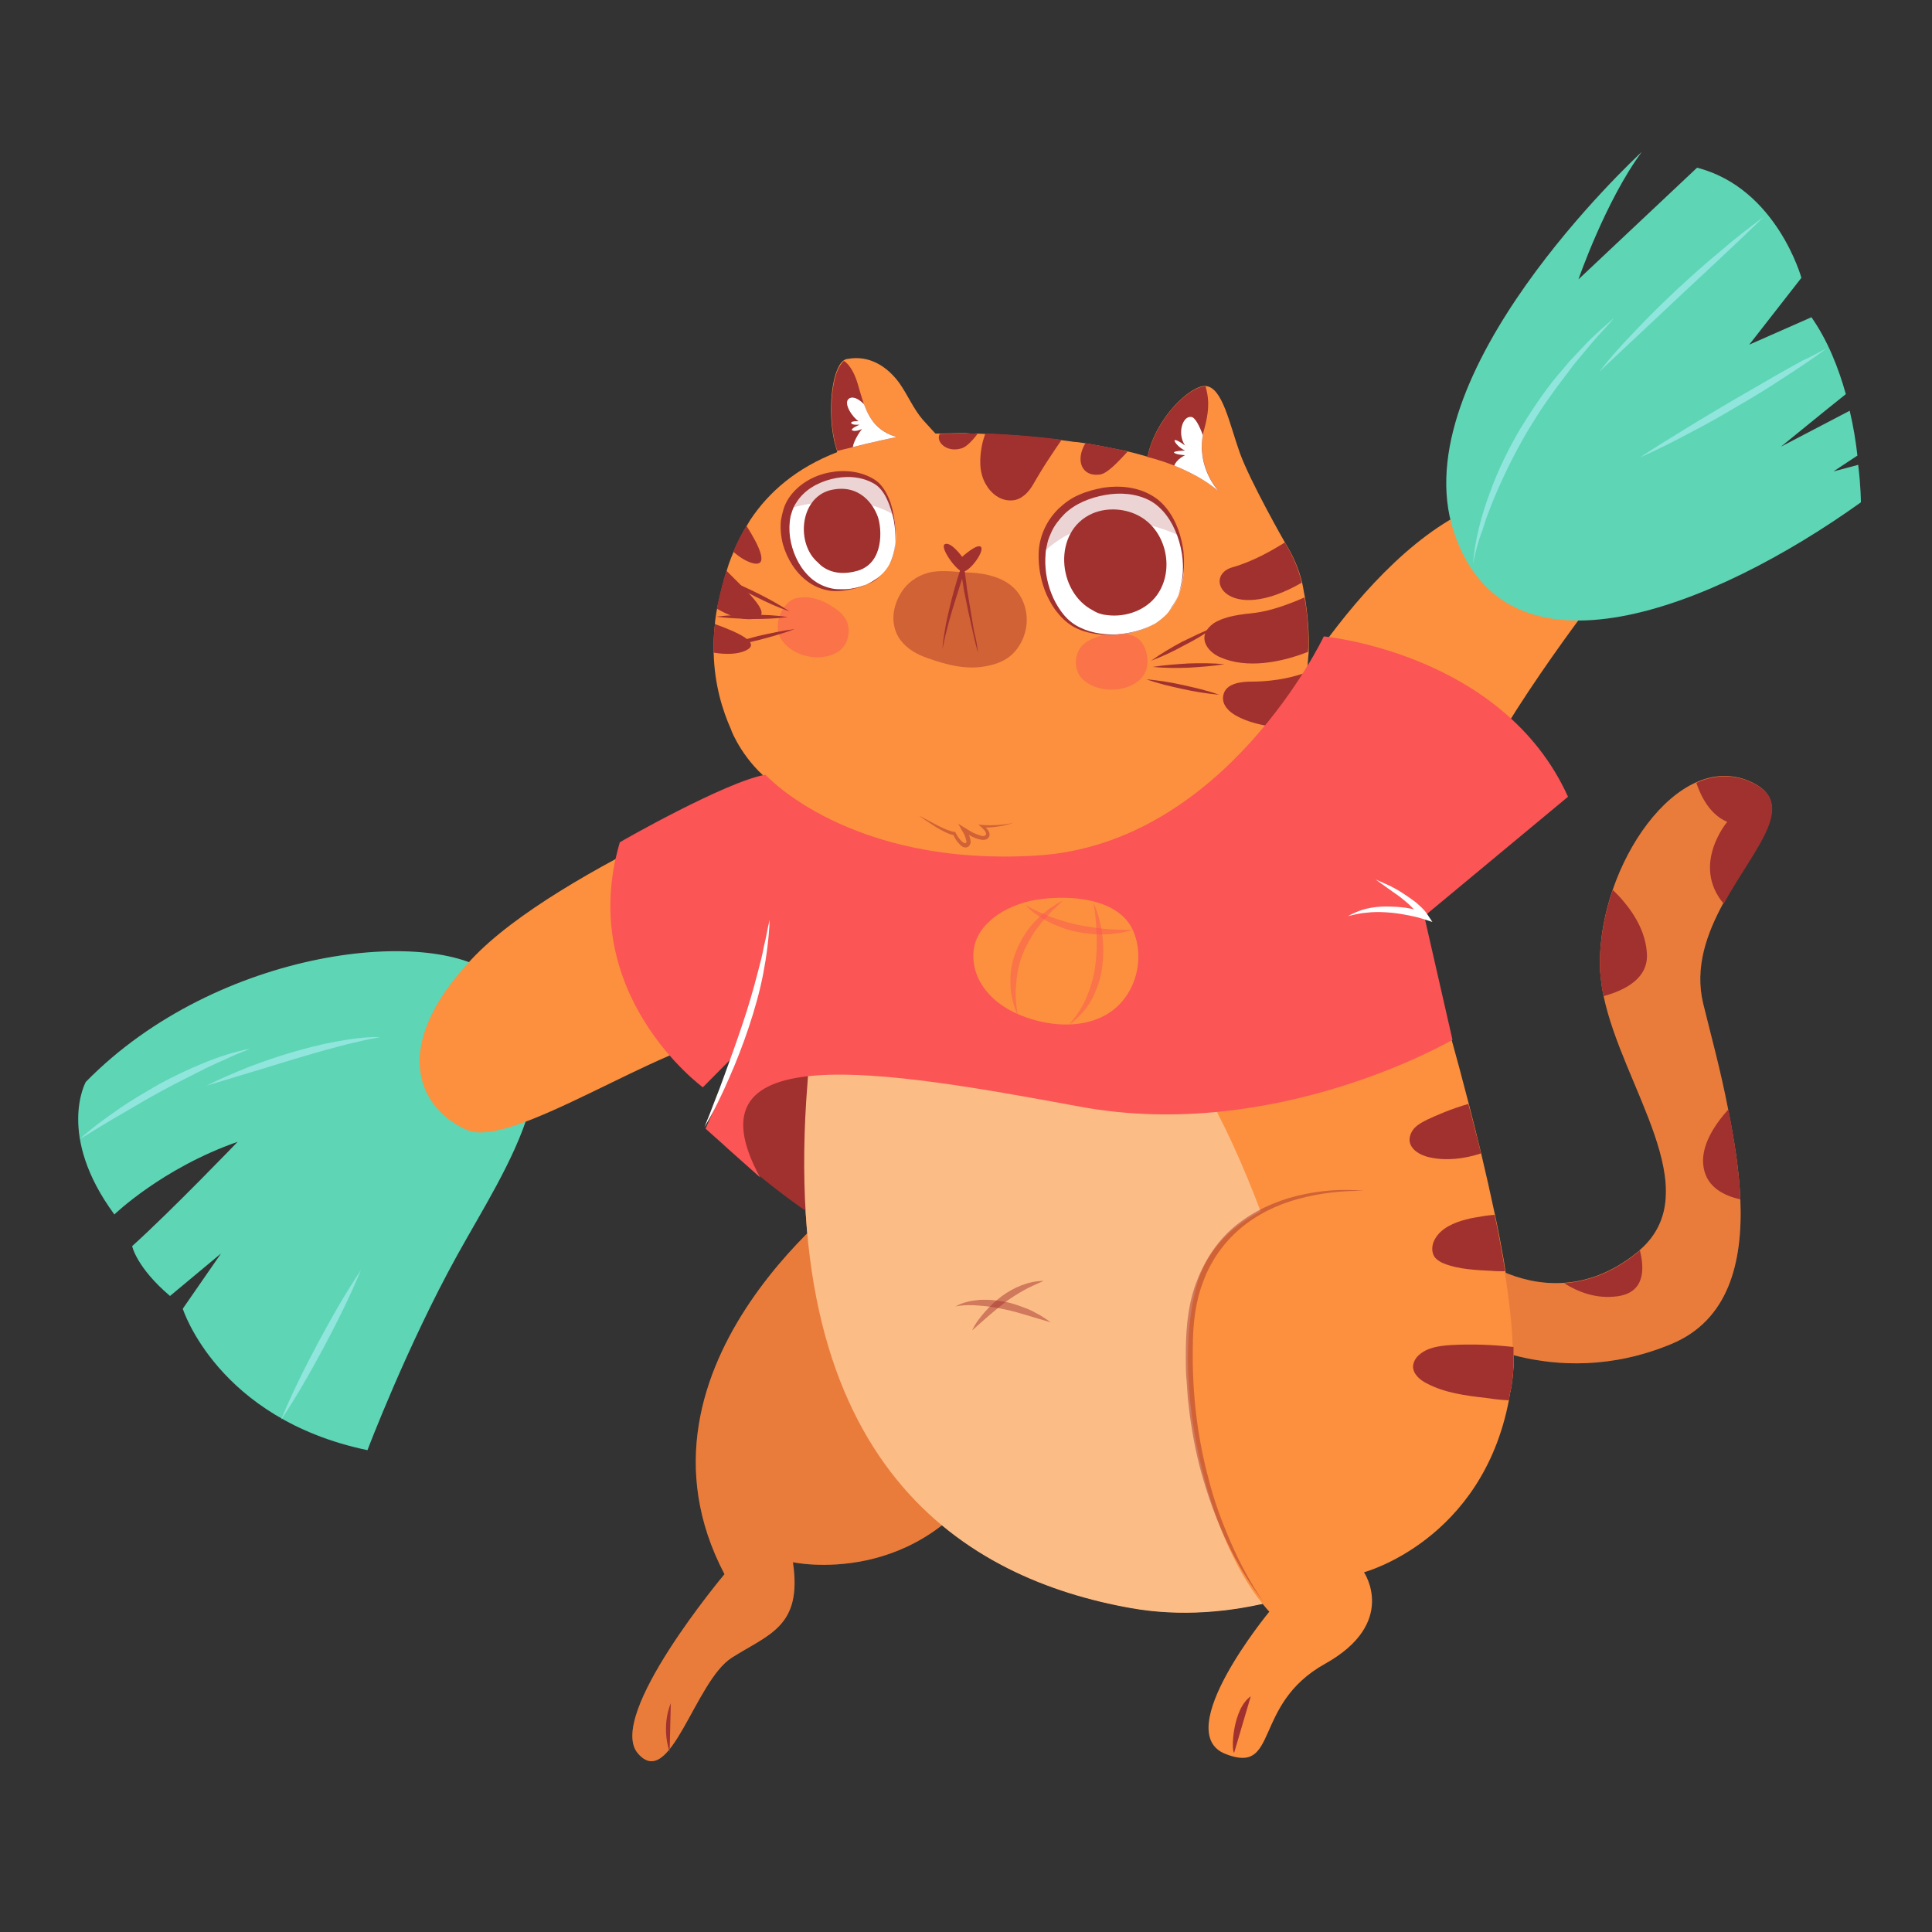 <svg xml:space="preserve" style="enable-background:new 0 0 500 500;" viewBox="0 0 500 500" y="0px" x="0px"
     xmlns="http://www.w3.org/2000/svg" id="图层_1" version="1.0">
<rect x="0" y="0" width="500" height="500" fill="#333333" stroke="none"/>
<style type="text/css">
	.st0{fill:#FC903E;}
	.st1{fill:#A0312F;}
	.st2{fill:#5ED5B5;}
	.st3{opacity:0.2;fill:#A0312F;}
	.st4{fill:#FCBC86;}
	.st5{opacity:0.48;fill:#FB5555;}
	.st6{fill:#FFFFFF;}
	.st7{opacity:0.21;fill:#A0312F;}
	.st8{opacity:0.48;fill:#A0312F;}
	.st9{fill:#FB5555;}
	.st10{fill:#90E5DC;}
</style>
<g>
	<path d="M391.7,353.5c-0.1,2.1-0.3,4-0.6,5.7c-0.1,0.4-0.2,0.9-0.3,1.3c-0.1,0.6-0.3,1.2-0.4,1.9
		c-6.1,23.7-31,43.9-59.6,51.6c-1.4,0.4-2.7,0.7-4.1,1c-11.2,2.5-22.8,3.1-33.9,1.1c-42.4-7.5-91.9-36.2-83.8-136.2
		c0.4-5,0.7-9.7,1-14.2c2.1-31.8,1.6-49.9,0.2-60.2c-6.3-1.5-10.1-2.7-10.1-2.7c-7.5-5.4-10.9-13.7-10.9-14
		c-2.2-4.9-4.3-11.6-4.5-19.8c0-0.7,0-1.4,0-2.2c0-1.6,0.1-3.3,0.3-5c0-0.1,0-0.1,0-0.2c0.1-1.3,0.3-2.7,0.6-4.2
		c0-0.3,0.1-0.6,0.2-0.9c0.1-0.3,0.1-0.6,0.2-0.9c0.6-2.7,1.3-5.4,2.1-8c0.2-0.6,0.3-1,0.5-1.6c0.4-1.1,0.8-2.2,1.3-3.3
		c0-0.1,0.1-0.2,0.1-0.3c1-2.2,2-4.3,3.3-6.4c0.3-0.5,0.6-1,0.9-1.5c4.8-7.2,11.9-13.4,22.5-17.5c-0.1-0.1-0.1-0.2-0.1-0.4
		c-2-5.7-2-15.1-0.2-20.2c0.5-1.4,1.1-2.5,1.9-3.1c0.3-0.2,0.6-0.4,1-0.4c5.7-1.1,10.4,2,13.5,6.3c2.1,3,3.6,6.6,6,9.4
		c0.2,0.2,1.8,2,3,3.3l0.3,0.3c0.4,0,0.7,0,1,0c1.8,0,3.7-0.1,5.6-0.1c0.9,0,1.7,0,2.6,0.1c0.2,0,0.5,0,0.7,0c0.3,0,0.6,0,0.9,0
		c0.7,0,1.3,0.1,2,0.1c0.4,0,0.7,0,1,0c6.4,0.3,12.4,0.8,18.1,1.5l0.6,0.1c0.8,0.1,1.5,0.2,2.3,0.3c0.6,0.1,1.2,0.2,1.8,0.2l0,0
		c0.7,0.1,1.4,0.2,2.1,0.3c2.9,0.5,5.7,1,8.5,1.6c0.4,0.1,0.7,0.1,1,0.2c0.5,0.1,0.9,0.2,1.4,0.3c1.8,0.4,3.6,0.9,5.3,1.4
		c0,0,0,0,0,0c1.9-9.8,11-18.5,15-18.3h0c4.4,0.3,6.2,9.9,8.9,17.4c2.7,7.4,11.4,22.7,11.7,23.2h0c2,3.2,3.5,6.6,4.4,10.3
		c0.1,0.4,0.1,0.7,0.2,1c0.1,0.6,0.2,1.1,0.3,1.7c0.1,0.3,0.1,0.7,0.2,1c0.7,4.4,1.1,8.8,1,13v0.1c0,0.7,0,1.4-0.1,2.1
		c-0.1,1.4-0.2,2.8-0.4,4.2c-0.6,4.4-1.8,8.7-3.5,12.6l15.1-0.7c0,0,17.9,51.6,30.3,99.8c1.1,4.3,2.2,8.6,3.2,12.8
		c1.3,5.5,2.5,10.8,3.6,16c0.9,4.1,1.6,8.1,2.3,11.9c0.1,0.9,0.3,1.8,0.4,2.7c1.2,7.4,1.9,14,2.1,19.7
		C391.7,350.4,391.7,352,391.7,353.5z" class="st0"></path>
	<path d="M187.4,296.4c0,0,22.6,21.2,39.3,26.8c16.7,5.6,12.7-60.9,12.7-60.9l-42.8,12L187.4,296.4z" class="st1"></path>
	<path d="M95.1,375.3c0,0,10.2-26.9,23.2-50.4c13-23.5,32.9-51.3,10.4-71.7c-15.4-14-72.3-8.1-106.5,26.8
		c0,0-7.7,13.8,7.4,34.3c0,0,12.4-12,31.9-18.8c0,0-16.9,17.6-27.3,27c0,0,1.1,5.5,9.8,12.9l13.2-11l-9.9,14.3
		C47.3,338.7,56.3,367.2,95.1,375.3z" class="st2"></path>
	<g>
		<g>
			<path d="M222.4,307.4c0,0-63.6,45.3-34.9,100c0,0-30.8,36.7-22.4,46.4c8.4,9.7,14.7-18.7,24.3-24.8
				c9.6-6.1,18.3-8,15.8-24.7c0,0,33.1,7.2,52.2-25.4C276.5,346.3,222.4,307.4,222.4,307.4z" class="st0"></path>
			<path d="M222.4,307.4c0,0-63.6,45.3-34.9,100c0,0-30.8,36.7-22.4,46.4c8.4,9.7,14.7-18.7,24.3-24.8
				c9.6-6.1,18.3-8,15.8-24.7c0,0,33.1,7.2,52.2-25.4C276.5,346.3,222.4,307.4,222.4,307.4z" class="st3"></path>
		</g>
		<path d="M173.6,440.8c0,0-2.6,5.5-0.3,12.7" class="st1"></path>
	</g>
	<path d="M327.7,190.2c0,0,28.8-55.4,62.8-61.7c34.1-6.4,23.2,25.1,23.2,25.1s-28.5,36.7-35.2,56.5
		c-6.7,19.8-52.8,1.5-52.8,1.5L327.7,190.2z" class="st0"></path>
	<path d="M330.8,414.1c-12.4,3.3-25.5,4.3-38,2.1c-42.4-7.5-91.9-36.2-83.8-136.2c0.4-5,0.7-9.7,1-14.2
		c4-6.9,14.6-18.6,40.1-22.8c36.9-6,61.4,27,79.9,80.9C342.5,360.6,344.7,395.1,330.8,414.1z" class="st4"></path>
	<path d="M209,199.3c0,0-64.8,25.2-87,49c-22.3,23.8-12.6,39.3-1,44.2c11.6,4.9,50.7-22.7,68.3-24.3
		c17.6-1.6,38.8-59,38.8-59L209,199.3z" class="st0"></path>
	<path d="M315.8,127.5c-3.7-3.3-8.2-5.5-11.9-7c-3.8-1.5-6.7-2.2-6.9-2.2c1.9-9.8,10.9-18.5,15-18.3l0,0
		c0.6,2.3,1.3,5-0.3,10.9c-0.2,0.6-0.3,1.1-0.4,1.7C309.9,120.8,314.9,126.7,315.8,127.5z" class="st1"></path>
	<path d="M232,113.1c0,0-6.2,1.3-11.2,2.6c-1.6,0.4-3,0.7-4.1,1c-2-5.7-2-15.1-0.2-20.2c0.5-1.4,1.2-2.5,1.9-3.1
		c0,0,2.1,1,3.6,6c0.5,1.8,1,3.5,1.6,5.2C224.9,108.3,226.9,111.4,232,113.1z" class="st1"></path>
	<path d="M280.7,166.5c-2.7,2.1-3.2,6.8-0.4,9.4c3.8,3.5,11.3,3.5,15-0.3c3.1-3.2,1.5-9.6-1.7-10.9
		c-2.7-1.1-5.6-1-8.3-0.3C284.1,164.8,282.2,165.3,280.7,166.5z" class="st5"></path>
	<path d="M218.3,159.4c2.2,2.6,1.7,7.4-1.6,9.4c-4.5,2.7-11.8,1.1-14.6-3.5c-2.3-3.8,0.6-9.8,4-10.5
		c2.9-0.6,5.7,0.1,8.2,1.5C215.4,157,217.1,157.9,218.3,159.4z" class="st5"></path>
	<path d="M274.7,113.9c-1,1.4-1.9,2.8-2.7,4c-1.7,2.5-3.2,5-4.7,7.6c-1.1,1.9-3,3.9-5.4,4c-3,0.2-5.5-1.8-6.9-4.4
		c-1.7-3.1-1.5-6.8-0.8-10.2c0.2-0.9,0.5-1.8,0.8-2.7c0.4,0,0.7,0,1,0c6.4,0.3,12.4,0.8,18.1,1.5
		C274.3,113.9,274.5,113.9,274.7,113.9z" class="st1"></path>
	<path d="M194.8,160.2c-3.2,0.3-6.4-1-9.3-2.7c0.1-0.3,0.1-0.6,0.2-0.9c0.1-0.3,0.1-0.6,0.2-0.9c0.6-2.7,1.2-5.3,2.1-8
		C193.8,153.6,200.8,159.6,194.8,160.2z" class="st1"></path>
	<path d="M193.1,168.3c-2.2,1.1-5.4,1.1-8.4,0.6c0-0.7,0-1.4,0-2.2c0-1.6,0.1-3.3,0.3-5c0-0.1,0-0.1,0-0.2
		C191.1,163.7,197,166.4,193.1,168.3z" class="st1"></path>
	<path d="M195,145.8c-1.7-0.4-3.5-1.5-5.2-3c0-0.1,0.1-0.2,0.1-0.3c0.9-2.2,2-4.3,3.3-6.4
		C196.5,141.3,199,146.6,195,145.8z" class="st1"></path>
	<path d="M291.8,116.9c-2.6,2.8-5.2,5.6-7.1,5.9c-4.7,0.7-6.5-3.6-3.8-8.1c2.9,0.5,5.8,1,8.5,1.6
		c0.4,0.1,0.7,0.2,1.1,0.2C290.9,116.7,291.3,116.8,291.8,116.9z" class="st1"></path>
	<path d="M253,112.3c-1.5,1.9-3,3.5-4.4,3.8c-3.7,1-6.5-1.8-5.4-3.8c1.8-0.1,3.7-0.1,5.6-0.1c0.8,0,1.7,0,2.6,0
		c0.2,0,0.5,0,0.7,0C252.5,112.2,252.8,112.3,253,112.3z" class="st1"></path>
	<g>
		<g>
			<path d="M298.9,161.4c-5.5,3.3-13.8,3.9-19.6,1.2c-1.2-0.6-2.4-1.3-3.4-2.3c-4.4-4.2-6.5-11.1-6.1-17.1
				c0-0.1,0-0.3,0-0.4c0.5-6,4.3-11.2,9.7-13.8c6.4-3,15.6-3.5,21,1.7c2.1,2.1,3.7,4.8,4.7,7.9l0,0
				C307.9,146.7,306.3,157,298.9,161.4z" class="st6"></path>
			<path d="M298.9,161.4c-3.1,1.8-6.7,2.7-10.3,2.9c-1.8,0.1-3.6,0-5.4-0.3c-1.8-0.3-3.5-0.8-5.2-1.7
				c-1.6-0.9-3-2.1-4.2-3.6c-1.2-1.4-2.1-3-2.9-4.7c-1.5-3.4-2.2-7.1-2.1-10.8l0,0.1c0.1-4.5,2.1-8.7,5.2-11.7
				c1.6-1.5,3.4-2.8,5.4-3.6c2-0.9,4.1-1.4,6.2-1.8c4.2-0.6,8.8-0.2,12.6,2.1c1.9,1.1,3.4,2.7,4.6,4.5c1.2,1.8,2,3.7,2.6,5.7
				l-0.4-0.3l0,0l0.3,0l0.1,0.3c0.6,2.1,1,4.2,1,6.3c0.1,2.1-0.1,4.3-0.6,6.4c-0.5,2.1-1.3,4.1-2.5,5.8
				C302.3,158.8,300.8,160.3,298.9,161.4z M298.9,161.4c1.8-1.1,3.4-2.6,4.5-4.4c1.2-1.8,1.9-3.8,2.3-5.9c0.9-4.1,0.4-8.5-1-12.4
				l0.4,0.3l0,0l-0.3,0l-0.1-0.3c-0.7-1.9-1.6-3.7-2.8-5.3c-1.2-1.6-2.7-3-4.4-3.9c-3.5-1.8-7.6-2.1-11.5-1.4
				c-3.9,0.7-7.7,2.2-10.5,4.9c-0.7,0.7-1.3,1.4-1.9,2.2c-0.6,0.8-1.1,1.6-1.5,2.5c-0.4,0.9-0.8,1.8-1,2.7c-0.1,0.5-0.2,1-0.3,1.4
				c-0.1,0.5-0.2,1-0.2,1.4l0,0.1c-0.3,3.4,0.2,7,1.5,10.3c0.6,1.6,1.5,3.2,2.5,4.6c1,1.4,2.3,2.7,3.8,3.6c3,1.8,6.7,2.5,10.3,2.4
				C292.2,164,295.8,163.1,298.9,161.4z" class="st1"></path>
		</g>
		<path d="M286.6,159.2c4.8,0.6,10.1-1.3,12.9-5.3c4.5-6.4,2.4-16.3-4.4-20.2c-3.6-2.1-8.5-2.5-12.4-0.8
			c-10.3,4.5-9.2,20.3,0.2,25.1C284,158.7,285.3,159.1,286.6,159.2z" class="st1"></path>
		<path d="M305.2,138.6c-21.1-9.6-33.9,3-35.4,4.6c0-0.1,0-0.3,0-0.4c0.5-6,4.3-11.2,9.7-13.8c6.4-3,15.6-3.5,21,1.7
			C302.6,132.7,304.2,135.5,305.2,138.6z" class="st7"></path>
	</g>
	<g>
		<g>
			<path d="M230.2,146c-2.6,4.9-8.6,6.8-13.8,6.7c-0.7,0-1.4-0.1-2.1-0.3c-8.3-1.8-13.3-12.9-10.3-20.7
				c0.3-0.8,0.7-1.6,1.2-2.3c4.2-6.4,15-9,21.5-4.6c1.5,1.1,2.6,2.8,3.3,4.5c0.5,1.2,0.9,2.5,1.2,3.8
				C232.2,137.4,232.2,142.4,230.2,146z" class="st6"></path>
			<path d="M230.2,146c-0.9,1.7-2.3,3.2-4,4.2c-1.6,1.1-3.5,1.8-5.4,2.2c-1,0.2-1.9,0.4-2.9,0.5c-1,0.1-2,0.1-3,0
				c-2-0.3-3.9-1-5.6-2.2c-3.3-2.3-5.6-6-6.7-9.9c-0.5-2-0.7-4.1-0.5-6.1l0.3-1.5c0.1-0.5,0.3-1,0.4-1.5c0.3-1,0.8-2,1.4-2.9
				c2.4-3.5,6.3-5.7,10.3-6.5c4-0.8,8.3-0.4,11.8,1.8c1.8,1.1,2.9,3,3.7,4.8c0.8,1.8,1.2,3.8,1.5,5.7c0.3,1.9,0.4,3.9,0.2,5.9
				C231.6,142.3,231.2,144.3,230.2,146z M230.2,146c1.8-3.5,1.8-7.6,1.1-11.4c-0.4-1.9-1-3.8-1.8-5.5c-0.8-1.7-2-3.3-3.6-4.1
				c-3.3-1.8-7.3-1.9-10.8-1c-3.6,0.9-7,2.9-8.9,5.9c-0.5,0.7-0.9,1.5-1.2,2.4c-0.1,0.4-0.3,0.9-0.4,1.3l-0.2,1.3
				c-0.2,1.8-0.1,3.7,0.3,5.5c0.8,3.6,2.6,7.1,5.5,9.5c1.5,1.2,3.2,2,5.1,2.4c0.9,0.2,1.9,0.2,2.9,0.2c1,0,1.9-0.1,2.9-0.3
				c1.9-0.4,3.8-1,5.4-2C227.9,149.1,229.3,147.7,230.2,146z" class="st1"></path>
		</g>
		<path d="M211.7,145.6c0.3,0.3,3.4,4.1,10.3,2.1c6.9-2.1,6.2-11,5.2-13.9c-1-2.9-4.6-8.9-12.5-6.9
			C206.9,129.1,206,140.8,211.7,145.6z" class="st1"></path>
		<path d="M231.1,133.1c-9.2-5.4-21.1-3.2-27.2-1.4c0.3-0.8,0.7-1.6,1.2-2.3c4.2-6.4,15-9,21.5-4.6
			c1.5,1.1,2.6,2.8,3.3,4.5C230.4,130.5,230.8,131.8,231.1,133.1z" class="st7"></path>
	</g>
	<path d="M336.9,150.8c-19.5,11.2-25.9-1.8-17.9-4c5.3-1.5,10.3-4.4,13.5-6.4C334.5,143.6,336,147.1,336.9,150.8z" class="st1"></path>
	<path d="M338.6,167.5L338.6,167.5c0,0.5-0.1,0.8-0.1,1.2c-7.1,2.8-15.9,4.4-22.7,1.4c-2.6-1.1-4.8-3.6-3.9-6.2
		c0.4-1,1.2-1.9,2.2-2.6c3-1.9,7.1-2.3,10.7-2.7c4.1-0.5,9-2.3,12.8-4C338.4,159,338.7,163.3,338.6,167.5z" class="st1"></path>
	<path d="M338.4,173.9c-0.6,4.9-0.8,7.9-2.5,14c-4.9,0.9-11.9-0.3-16.2-2.8c-1.9-1.1-3.6-2.9-3.1-5.2
		c0.6-3.1,4.7-3.5,7.3-3.5C330.7,176.4,335.8,174.9,338.4,173.9z" class="st1"></path>
	<g>
		<path d="M187,167.4c3-1.1,6.1-2,9.2-2.8c3.1-0.7,6.3-1.4,9.5-1.8c-3,1.1-6.1,2-9.2,2.8
			C193.3,166.4,190.2,167.1,187,167.4z" class="st1"></path>
		<path d="M185.3,159.6c3.1-0.4,6.2-0.5,9.3-0.5c3.1,0,6.2,0.1,9.3,0.6c-3.1,0.4-6.2,0.5-9.3,0.5
			C191.5,160.1,188.4,160,185.3,159.6z" class="st1"></path>
		<path d="M187.6,149.9c3,1,5.8,2.3,8.6,3.7c2.8,1.4,5.5,2.9,8.1,4.6c-3-1-5.8-2.3-8.6-3.7
			C192.9,153.1,190.2,151.7,187.6,149.9z" class="st1"></path>
	</g>
	<path d="M306.7,117.8c0,0-2.2-0.1-2.8-0.6c-0.6-0.5,2.8-0.6,2.8-0.6c-1.7-0.7-3.2-2.7-2.6-2.7c0.6-0.1,2.6,1.4,2.6,1.4
		c-2.1-3-0.7-7.7,1.6-7.4c1,0.1,2.1,2.3,3,4.7c-1.5,8.2,3.6,14.2,4.5,14.9c-3.7-3.3-8.2-5.5-11.9-7
		C304.5,118.8,306.7,117.8,306.7,117.8z" class="st6"></path>
	<path d="M220.7,115.7c0.3-1.9,2.2-4.5,2.4-4.7c-0.1,0.1-1.7,0.8-2.5,0.4c-0.8-0.4,1.9-1.5,1.9-1.5s-2,0.2-2.2-0.4
		c-0.2-0.6,1.9-0.5,1.9-0.5c-1.5-0.9-4.2-4.8-2.4-5.9c1.2-0.7,2.8,0.5,3.8,1.5c1.4,3.8,3.3,6.9,8.4,8.5
		C232,113.1,225.8,114.4,220.7,115.7z" class="st6"></path>
	<g>
		<path d="M249,144.1c0,0-2.8-3.9-4.4-3.3c-1.6,0.6,2.6,6.5,4.3,7.1c1.7,0.6,5.9-5.1,5-6.3
			C253.1,140.4,249,144.1,249,144.1z" class="st1"></path>
		<path d="M253.1,169c-0.5-1.8-0.9-3.6-1.3-5.3l-1.2-5.4c-0.4-1.8-0.7-3.6-1.1-5.4c-0.3-1.8-0.6-3.6-0.8-5.5l1,0.1
			c-1.1,3.4-2.1,6.8-3.2,10.2c-0.5,1.7-1,3.4-1.4,5.1c-0.5,1.7-0.8,3.4-1.2,5.2c0.1-1.8,0.4-3.5,0.7-5.3c0.3-1.8,0.7-3.5,1.1-5.2
			c0.8-3.5,1.8-6.9,2.9-10.3l0.8-2.4l0.2,2.5c0.2,1.8,0.5,3.6,0.7,5.4l0.9,5.4l0.9,5.4C252.6,165.3,252.9,167.1,253.1,169z" class="st1"></path>
		<path d="M241.3,148c-2.9,0.5-5.8,2.1-7.7,4.8c-2.7,3.9-3.4,8.9-0.6,12.8c1.8,2.4,4.4,3.8,7,4.7
			c5.1,1.8,10.3,3.2,15.7,2c2-0.4,3.9-1.1,5.6-2.4c2.5-2,4.2-5.3,4.4-8.8c0.2-3.4-1.1-6.9-3.4-9c-2.8-2.7-7.2-3.7-10.9-3.9
			C248.1,148.1,244.5,147.5,241.3,148z" class="st8"></path>
	</g>
	<g>
		<path d="M296.7,175.8c3.2,0.3,6.4,0.8,9.5,1.5c3.1,0.7,6.3,1.4,9.3,2.5c-3.2-0.3-6.4-0.8-9.5-1.5
			C302.8,177.6,299.7,176.9,296.7,175.8z" class="st1"></path>
		<path d="M316.9,171.9c-3.1,0.5-6.2,0.7-9.3,0.9c-3.1,0.1-6.2,0.1-9.3-0.2c3.1-0.5,6.2-0.7,9.3-0.9
			C310.7,171.6,313.8,171.6,316.9,171.9z" class="st1"></path>
		<path d="M314.3,162.3c-2.5,1.8-5.2,3.4-8,4.8c-2.7,1.5-5.5,2.8-8.4,3.9c2.5-1.8,5.2-3.4,8-4.9
			C308.6,164.8,311.4,163.4,314.3,162.3z" class="st1"></path>
	</g>
	<path d="M293.1,222c1.4-0.7,2.9-1.4,4.3-2.1c1.4-0.7,2.8-1.4,4.2-2.2l0.9-0.5l-0.3,1c-0.1,0.4-0.3,0.9-0.3,1.3
		c-0.1,0.4,0,0.9,0.2,1c0,0.1,0.2,0.1,0.3,0.1c0.1,0,0.2-0.1,0.4-0.2c0.3-0.3,0.5-0.6,0.8-1c0.4-0.8,0.8-1.6,1.1-2.5
		c0.3-0.9,0.6-1.8,0.8-2.6l0.3-1.7l0.6,1.6c0.3,0.6,0.6,1.3,1,1.9c0.4,0.6,0.9,1.1,1.3,0.9c0.4-0.1,0.9-0.7,1.2-1.3
		c0.3-0.6,0.5-1.3,0.7-2l0.1-0.3l0.3,0c1.7-0.1,3.4-0.5,5-1c0.8-0.2,1.6-0.5,2.4-0.9c0.8-0.3,1.5-0.8,2.3-1.2
		c-1.4,1.1-2.9,1.9-4.5,2.6c-1.6,0.6-3.3,1.1-5.1,1.3l0.4-0.3c-0.1,0.8-0.3,1.5-0.7,2.3c-0.2,0.4-0.4,0.7-0.6,1.1
		c-0.3,0.3-0.6,0.7-1.2,0.8c-0.3,0.1-0.5,0.1-0.8,0c-0.3-0.1-0.5-0.2-0.7-0.3c-0.4-0.3-0.6-0.6-0.9-0.9c-0.5-0.7-0.8-1.4-1.1-2.1
		l1-0.1c-0.2,1-0.5,1.9-0.9,2.8c-0.4,0.9-0.7,1.8-1.2,2.7c-0.3,0.4-0.5,0.8-1,1.2c-0.2,0.2-0.5,0.4-0.9,0.4c-0.4,0-0.7-0.1-1-0.4
		c-0.5-0.6-0.4-1.2-0.4-1.7c0.1-0.5,0.2-1,0.4-1.5l0.5,0.5c-1.4,0.8-2.9,1.4-4.3,2C296.1,220.9,294.6,221.5,293.1,222z" class="st8"></path>
	<g>
		<g>
			<path d="M450.4,310.4c0.7,16.6-3.2,31.3-17.8,37.4c-31.2,13-55.9-3.3-55.9-3.3l5.9-19c0,0,9.5,7.4,22.2,6.5
				c5.8-0.4,12.2-2.5,18.8-7.8c0.3-0.2,0.5-0.4,0.8-0.7c17.7-15.5-4.5-42.2-9.4-65.8c-0.5-2.2-0.7-4.3-0.9-6.4
				c-0.3-6.8,0.9-14.2,3.3-21.1c4.3-12.5,12.4-23.6,21.5-27.7c4.4-2,9.1-2.3,13.7-0.4c13.2,5.6,1.4,16.9-6.6,31.6
				c-4.3,7.9-7.5,16.7-5.2,26.1c1.9,7.8,4.5,17.2,6.4,27.1c0,0,0,0,0,0C448.8,294.9,450.1,302.8,450.4,310.4z" class="st0"></path>
			<path d="M450.4,310.4c0.7,16.6-3.2,31.3-17.8,37.4c-31.2,13-55.9-3.3-55.9-3.3l5.9-19c0,0,9.5,7.4,22.2,6.5
				c5.8-0.4,12.2-2.5,18.8-7.8c0.3-0.2,0.5-0.4,0.8-0.7c17.7-15.5-4.5-42.2-9.4-65.8c-0.5-2.2-0.7-4.3-0.9-6.4
				c-0.3-6.8,0.9-14.2,3.3-21.1c4.3-12.5,12.4-23.6,21.5-27.7c4.4-2,9.1-2.3,13.7-0.4c13.2,5.6,1.4,16.9-6.6,31.6
				c-4.3,7.9-7.5,16.7-5.2,26.1c1.9,7.8,4.5,17.2,6.4,27.1c0,0,0,0,0,0C448.8,294.9,450.1,302.8,450.4,310.4z" class="st3"></path>
		</g>
		<path d="M446.1,233.9c-8.5-10.1,0.9-21.2,0.9-21.2c-4.5-1.9-6.8-6.6-8-10.1c4.4-2,9.1-2.3,13.7-0.4
			C465.9,207.8,454.1,219.2,446.1,233.9z" class="st1"></path>
		<path d="M415,257.8c-0.5-2.2-0.7-4.3-0.9-6.4c-0.3-6.8,0.9-14.2,3.3-21.1c3.6,3.5,8.3,9.2,8.8,16.2
			C426.8,253.2,420.5,256.3,415,257.8z" class="st1"></path>
		<path d="M450.4,310.4c-4-0.9-8.6-3-9.5-8.2c-1-5.5,2.9-11.2,6.4-15.1C448.8,294.9,450.1,302.8,450.4,310.4z" class="st1"></path>
		<path d="M418.4,335.5c-5.4,0.7-10.1-1.2-13.6-3.4c5.8-0.4,12.2-2.5,18.8-7.8c0.3-0.2,0.5-0.4,0.8-0.7
			C425.6,328.3,425.8,334.6,418.4,335.5z" class="st1"></path>
	</g>
	<path d="M481.6,130c-38.3,27.4-91.9,48.8-105.4,7.5c-13.3-40.7,47-96.6,48.7-98.2c-9.4,12.7-16.4,33-16.4,33l30.7-28.9
		c20.6,5.3,27,28.5,27,28.5l-13.5,17.3l16.1-7.1c4.2,6,7,13.1,8.9,19.9c-5.3,4.2-15.9,12.9-16.8,13.6l17.8-9.3c1,4.2,1.6,8.1,2,11.6
		l-6.2,4.1l6.4-1.7C481.6,126.1,481.6,130,481.6,130z" class="st2"></path>
	<g>
		<g>
			<path d="M391.7,353.5c-0.2,2.5-0.5,4.8-0.9,7c-0.1,0.6-0.2,1.2-0.3,1.9c-7,36.4-37.5,44.5-37.5,44.5
				s8.9,13.1-10.1,23.7c-19,10.6-11.7,28.9-25.8,23.3c-14.3-5.7,11.4-36.8,11.4-36.8c-0.6-0.6-1.2-1.4-1.8-2.1
				c-14.6-18-23.4-56.8-17.3-81.2c2.7-11,10.4-17.3,18.3-21c0.1-0.1,0.2-0.1,0.3-0.1c0.3-0.1,0.6-0.3,0.9-0.4
				c0.6-0.3,1.1-0.5,1.7-0.7c0.3-0.1,0.6-0.2,0.9-0.3c0.3-0.1,0.6-0.2,0.9-0.3c0.3-0.1,0.6-0.2,0.8-0.3c0.4-0.1,0.8-0.2,1.1-0.4
				c7.8-2.5,14.4-2.6,14.4-2.6s20.3-4.4,33,7.5c3,2.8,5.5,6.4,7.3,11.2c0.1,0.9,0.3,1.8,0.4,2.7c1.2,7.4,1.9,14,2.1,19.7
				C391.7,350.4,391.7,352,391.7,353.5z" class="st0"></path>
			<path d="M353,308.2c-5.8-0.1-11.6,0.6-17.1,2.1c-5.5,1.5-10.8,4.1-15.1,7.8c-4.3,3.7-7.6,8.5-9.5,13.8
				c-2,5.3-2.6,11-2.6,16.8c-0.2,11.5,1.1,23,4.1,34.1c1.4,5.6,3.4,11,5.7,16.3c2.3,5.3,5,10.4,8.3,15.2c-7.1-9.1-12-20-15.3-31.1
				c-1.7-5.6-2.8-11.3-3.6-17.1l-0.5-4.3l-0.3-4.4c-0.3-2.9-0.2-5.8-0.2-8.7c0.1-5.8,0.7-11.8,2.9-17.3c2.1-5.5,5.5-10.6,10.1-14.3
				c4.6-3.7,10.1-6.2,15.7-7.6C341.4,308.1,347.2,307.6,353,308.2z" class="st8"></path>
		</g>
		<path d="M319.4,453.6c-0.8-0.3-0.5-11.3,4.3-14.6L319.4,453.6z" class="st1"></path>
	</g>
	<path d="M198.1,200.5c0,0,21.6,24,70.4,20.9c48.7-3.1,74.1-56.7,74.1-56.7s46.4,4.3,63.2,41.5l-37.2,30.9l7.3,32
		c0,0-45.6,26.7-96.4,17.3c-50.8-9.4-102.7-18.3-82.8,18.3l-14.1-12.6l8.9-20.4l-9.6,9.7c0,0-33-24.1-21.5-63.4
		C160.4,217.9,188,202.2,198.1,200.5z" class="st9"></path>
	<path d="M247.3,338.1c1.9-1.1,4.1-1.5,6.3-1.7c2.2-0.1,4.4,0.1,6.5,0.5c2.1,0.4,4.2,1.2,6.2,2c1,0.4,1.9,1,2.9,1.5
		c0.9,0.6,1.8,1.1,2.7,1.8c-1.1-0.3-2.1-0.6-3.1-0.9l-3-0.9c-2-0.6-4-1.2-6.1-1.6c-2-0.4-4.1-0.8-6.2-0.9
		C251.5,337.7,249.4,337.7,247.3,338.1z" class="st8"></path>
	<path d="M251.6,344.3c0.8-1.8,2-3.3,3.3-4.8c1.3-1.5,2.7-2.8,4.3-4c3.1-2.3,7-4,10.9-4c-1.8,0.8-3.5,1.5-5.1,2.4
		c-1.6,0.9-3.2,1.9-4.7,3C257.3,339.2,254.5,341.7,251.6,344.3z" class="st8"></path>
	<path d="M237.9,211.1c1.5,0.8,3,1.6,4.5,2.4c0.7,0.4,1.5,0.7,2.3,1.1c0.8,0.3,1.6,0.6,2.3,0.7l0.2,0l0.1,0.2
		c0.3,0.6,0.7,1.3,1.2,1.8c0.4,0.5,1,1,1.4,0.9c0.2-0.1,0.2-0.1,0.2-0.4c0-0.3-0.1-0.6-0.2-0.9c-0.2-0.7-0.5-1.3-0.9-1.9l-1-1.8
		l1.8,1.1c0.6,0.4,1.3,0.8,2,1.2c0.7,0.3,1.4,0.6,2.1,0.8c0.4,0.1,0.7,0.1,0.9,0c0.3-0.1,0.4-0.3,0.4-0.5c0-0.5-0.6-1.2-1.2-1.7
		l-0.8-0.7l1.1,0.1c1.3,0.1,2.7,0.1,4,0c1.3-0.1,2.7-0.2,4-0.6c-1.3,0.5-2.6,0.8-4,1c-1.4,0.2-2.7,0.3-4.1,0.3l0.2-0.6
		c0.4,0.3,0.7,0.5,1,0.9c0.3,0.3,0.6,0.7,0.7,1.3c0,0.3,0,0.6-0.2,0.9c-0.1,0.1-0.2,0.2-0.3,0.3c-0.1,0.1-0.2,0.2-0.3,0.2
		c-0.5,0.2-1,0.2-1.4,0.1c-0.9-0.1-1.7-0.5-2.4-0.8c-0.8-0.4-1.5-0.8-2.2-1.2l0.7-0.7c0.4,0.7,0.7,1.4,1,2.1
		c0.1,0.4,0.2,0.8,0.2,1.3c0,0.1,0,0.3-0.1,0.4c-0.1,0.1-0.1,0.3-0.2,0.4c-0.2,0.3-0.5,0.4-0.7,0.5c-0.6,0.1-1.1-0.1-1.4-0.4
		c-0.4-0.3-0.6-0.6-0.9-0.9c-0.5-0.6-0.9-1.3-1.2-2l0.3,0.2c-0.9-0.2-1.7-0.5-2.5-0.9c-0.8-0.4-1.5-0.8-2.2-1.2
		C240.6,213,239.2,212.1,237.9,211.1z" class="st8"></path>
	<path d="M182.3,291.7c0.9-2.2,1.8-4.4,2.6-6.6c0.9-2.2,1.7-4.4,2.5-6.6c1.6-4.4,3.2-8.8,4.7-13.3
		c1.5-4.4,2.8-8.9,4-13.5c0.6-2.3,1.2-4.5,1.6-6.8c0.6-2.3,0.9-4.6,1.5-6.9c-0.2,4.7-0.8,9.4-1.7,14.1c-0.9,4.6-2.2,9.2-3.7,13.7
		c-1.5,4.5-3.2,8.9-5.1,13.2C186.8,283.4,184.7,287.7,182.3,291.7z" class="st6"></path>
	<path d="M356,227.6c1.2,0.5,2.4,1.1,3.6,1.6c1.2,0.6,2.3,1.2,3.5,2c1.1,0.7,2.2,1.5,3.3,2.3c1,0.9,2.1,1.8,2.9,3
		l1.4,2.1l-2.5-0.8c-1.5-0.5-3.1-0.8-4.7-1.1c-1.6-0.3-3.2-0.5-4.9-0.6c-1.6-0.1-3.3-0.1-4.9,0.1c-1.6,0.1-3.2,0.5-4.9,0.9
		c1.5-0.8,3.1-1.5,4.7-1.9c1.7-0.4,3.4-0.6,5.1-0.6c1.7,0,3.4,0.1,5.1,0.3c1.7,0.3,3.3,0.6,5,1.2l-1.1,1.3c-0.6-1-1.5-1.9-2.4-2.8
		c-0.9-0.9-1.9-1.7-2.9-2.5C360.3,230.7,358.2,229.2,356,227.6z" class="st6"></path>
	<path d="M255.8,238.7c-1.3,1.2-2.3,2.6-3,4.2c-1.7,3.9-0.9,8.6,1.4,12.1c2.3,3.6,5.9,6.1,9.8,7.7
		c6.8,2.8,15.5,3.7,22.1,0c7.4-4.1,10.4-13.8,7.3-21.5c-3.8-9.5-18.7-9.8-27-8C262.7,234.1,258.6,235.9,255.8,238.7z" class="st0"></path>
	<path d="M265.4,234.2c2.1,1.3,4.3,2.2,6.5,3.1c2.2,0.8,4.5,1.5,6.8,2c1.2,0.2,2.3,0.5,3.5,0.6l1.8,0.3
		c0.6,0,1.2,0.1,1.8,0.2c2.4,0.2,4.8,0.2,7.3,0.3c-1.2,0.3-2.4,0.6-3.6,0.8c-1.2,0.1-2.5,0.4-3.7,0.3c-2.5,0.1-5-0.2-7.4-0.7
		c-2.4-0.5-4.8-1.4-7-2.5C269.1,237.4,267,236,265.4,234.2z" class="st5"></path>
	<path d="M263.5,263c-1.2-2.6-2-5.6-2-8.6c-0.1-3,0.5-6,1.7-8.8c1.2-2.7,2.8-5.3,4.9-7.4c1-1.1,2.2-2,3.3-2.9
		c1.2-0.8,2.4-1.6,3.7-2.3c-1,1.1-2.1,2-3.1,3l-1.4,1.6c-0.5,0.5-1,1-1.4,1.6c-0.4,0.6-0.9,1.1-1.3,1.7c-0.4,0.6-0.7,1.2-1.1,1.8
		c-0.4,0.6-0.7,1.2-1,1.8c-0.3,0.6-0.7,1.2-0.9,1.9c-1.1,2.5-1.7,5.3-1.9,8.1C262.7,257.2,262.9,260.1,263.5,263z" class="st5"></path>
	<path d="M283,233.6c2.3,5.3,3,11.2,2.2,17c-0.4,2.9-1.4,5.7-2.8,8.3c-1.4,2.6-3.6,4.7-5.8,6.4c1.8-2.2,3.5-4.5,4.5-7
		c1.1-2.5,1.9-5.2,2.3-7.9c0.4-2.7,0.5-5.5,0.4-8.3C283.7,239.2,283.5,236.4,283,233.6z" class="st5"></path>
	<path d="M72.7,367.5c2.8-6.8,6.1-13.4,9.5-19.8c3.5-6.5,7.1-12.9,11.2-19c-2.8,6.8-6.1,13.4-9.5,19.8
		C80.4,355,76.8,361.4,72.7,367.5z" class="st10"></path>
	<path d="M20.6,294.8c3.1-2.8,6.5-5.3,10-7.7c3.4-2.4,7.1-4.5,10.7-6.6c3.7-2,7.5-3.8,11.4-5.4c3.9-1.6,7.9-2.9,12-3.7
		c-1.9,0.9-3.9,1.5-5.8,2.5c-1.9,0.8-3.8,1.7-5.7,2.6c-3.7,1.9-7.4,3.7-11.1,5.7c-3.7,2-7.2,4.1-10.8,6.2c-1.8,1-3.6,2.1-5.4,3.2
		C24.2,292.6,22.4,293.8,20.6,294.8z" class="st10"></path>
	<path d="M53.4,281c3.5-1.8,7.1-3.3,10.8-4.8c3.6-1.4,7.4-2.7,11.1-3.8c3.8-1.1,7.6-2.1,11.4-2.8
		c3.9-0.7,7.8-1.3,11.7-1.2c-1.9,0.4-3.8,0.7-5.7,1.2c-1.9,0.4-3.8,0.9-5.7,1.4c-3.8,1-7.5,2.1-11.2,3.2c-3.7,1.1-7.4,2.3-11.2,3.4
		l-5.6,1.7L53.4,281z" class="st10"></path>
	<path d="M381.2,146c0.5-6.2,2.1-12.4,4.3-18.3c2.1-5.9,4.9-11.6,8.1-17c3.3-5.3,6.8-10.6,11-15.3l1.5-1.8l1.6-1.7
		l3.2-3.4c2.2-2.2,4.6-4.3,6.9-6.3c-2,2.4-4.2,4.6-6.2,7l-3,3.6l-1.5,1.8l-1.4,1.9l-2.8,3.7c-0.9,1.3-1.8,2.5-2.7,3.8
		c-1.8,2.5-3.4,5.2-5,7.8c-3.1,5.3-5.9,10.9-8.3,16.6c-0.6,1.4-1.2,2.9-1.7,4.3c-0.6,1.4-1,2.9-1.5,4.4
		C382.6,139.9,381.8,142.9,381.2,146z" class="st10"></path>
	<path d="M456.5,56.1l-5.3,5.1l-5.3,5l-10.7,10l-21.3,20c3-3.9,6.3-7.5,9.7-11c3.4-3.6,6.9-7,10.4-10.3
		c3.6-3.3,7.2-6.6,11-9.7C448.7,62,452.5,59,456.5,56.1z" class="st10"></path>
	<path d="M472.7,90.2c-3.8,2.8-7.7,5.4-11.6,7.9c-3.9,2.6-7.9,5-11.9,7.3c-4,2.4-8.1,4.7-12.2,6.8
		c-4.1,2.2-8.3,4.3-12.6,6.2c1.9-1.3,3.9-2.5,5.9-3.8l6-3.7c4-2.5,8-4.8,12-7.2c4-2.3,8.1-4.7,12.1-7l6.1-3.4
		C468.6,92.4,470.6,91.2,472.7,90.2z" class="st10"></path>
	<path d="M383.3,298.5c-4.3,1.4-9,2-13.4,1c-2.3-0.5-4.8-1.9-5.1-4.2c-0.1-1.3,0.5-2.6,1.4-3.5c0.9-0.9,2.1-1.5,3.3-2.1
		c1.9-0.9,6.2-2.8,10.5-4C381.2,290,382.2,294.3,383.3,298.5z" class="st1"></path>
	<path d="M389.5,329c-1.1,0-2.3,0-3.4-0.1c-4-0.2-8.7-0.4-12.4-1.9c-0.8-0.3-1.6-0.8-2.2-1.4c-1.2-1.4-1-3.5-0.1-5
		c1.6-2.8,4.9-4.2,8-5c0.8-0.2,1.6-0.4,2.3-0.5c1.7-0.3,3.4-0.6,5.1-0.7c0.9,4.1,1.6,8.1,2.3,11.9
		C389.2,327.2,389.4,328.1,389.5,329z" class="st1"></path>
	<path d="M391.7,353.5c-0.1,2.1-0.3,4-0.6,5.7c-0.1,0.4-0.2,0.9-0.3,1.3c-0.1,0.6-0.2,1.2-0.3,1.9h-0.1
		c-1.9-0.1-3.8-0.3-5.7-0.6c-5.3-0.6-10.8-1.3-15.5-3.8c-1.8-0.9-3.6-2.5-3.5-4.5c0.1-1.1,0.7-2.1,1.5-2.8c2.2-2,5.3-2.4,8.3-2.6
		c5.4-0.3,10.8-0.1,16.2,0.5C391.7,350.4,391.7,352,391.7,353.5z" class="st1"></path>
</g>
</svg>
